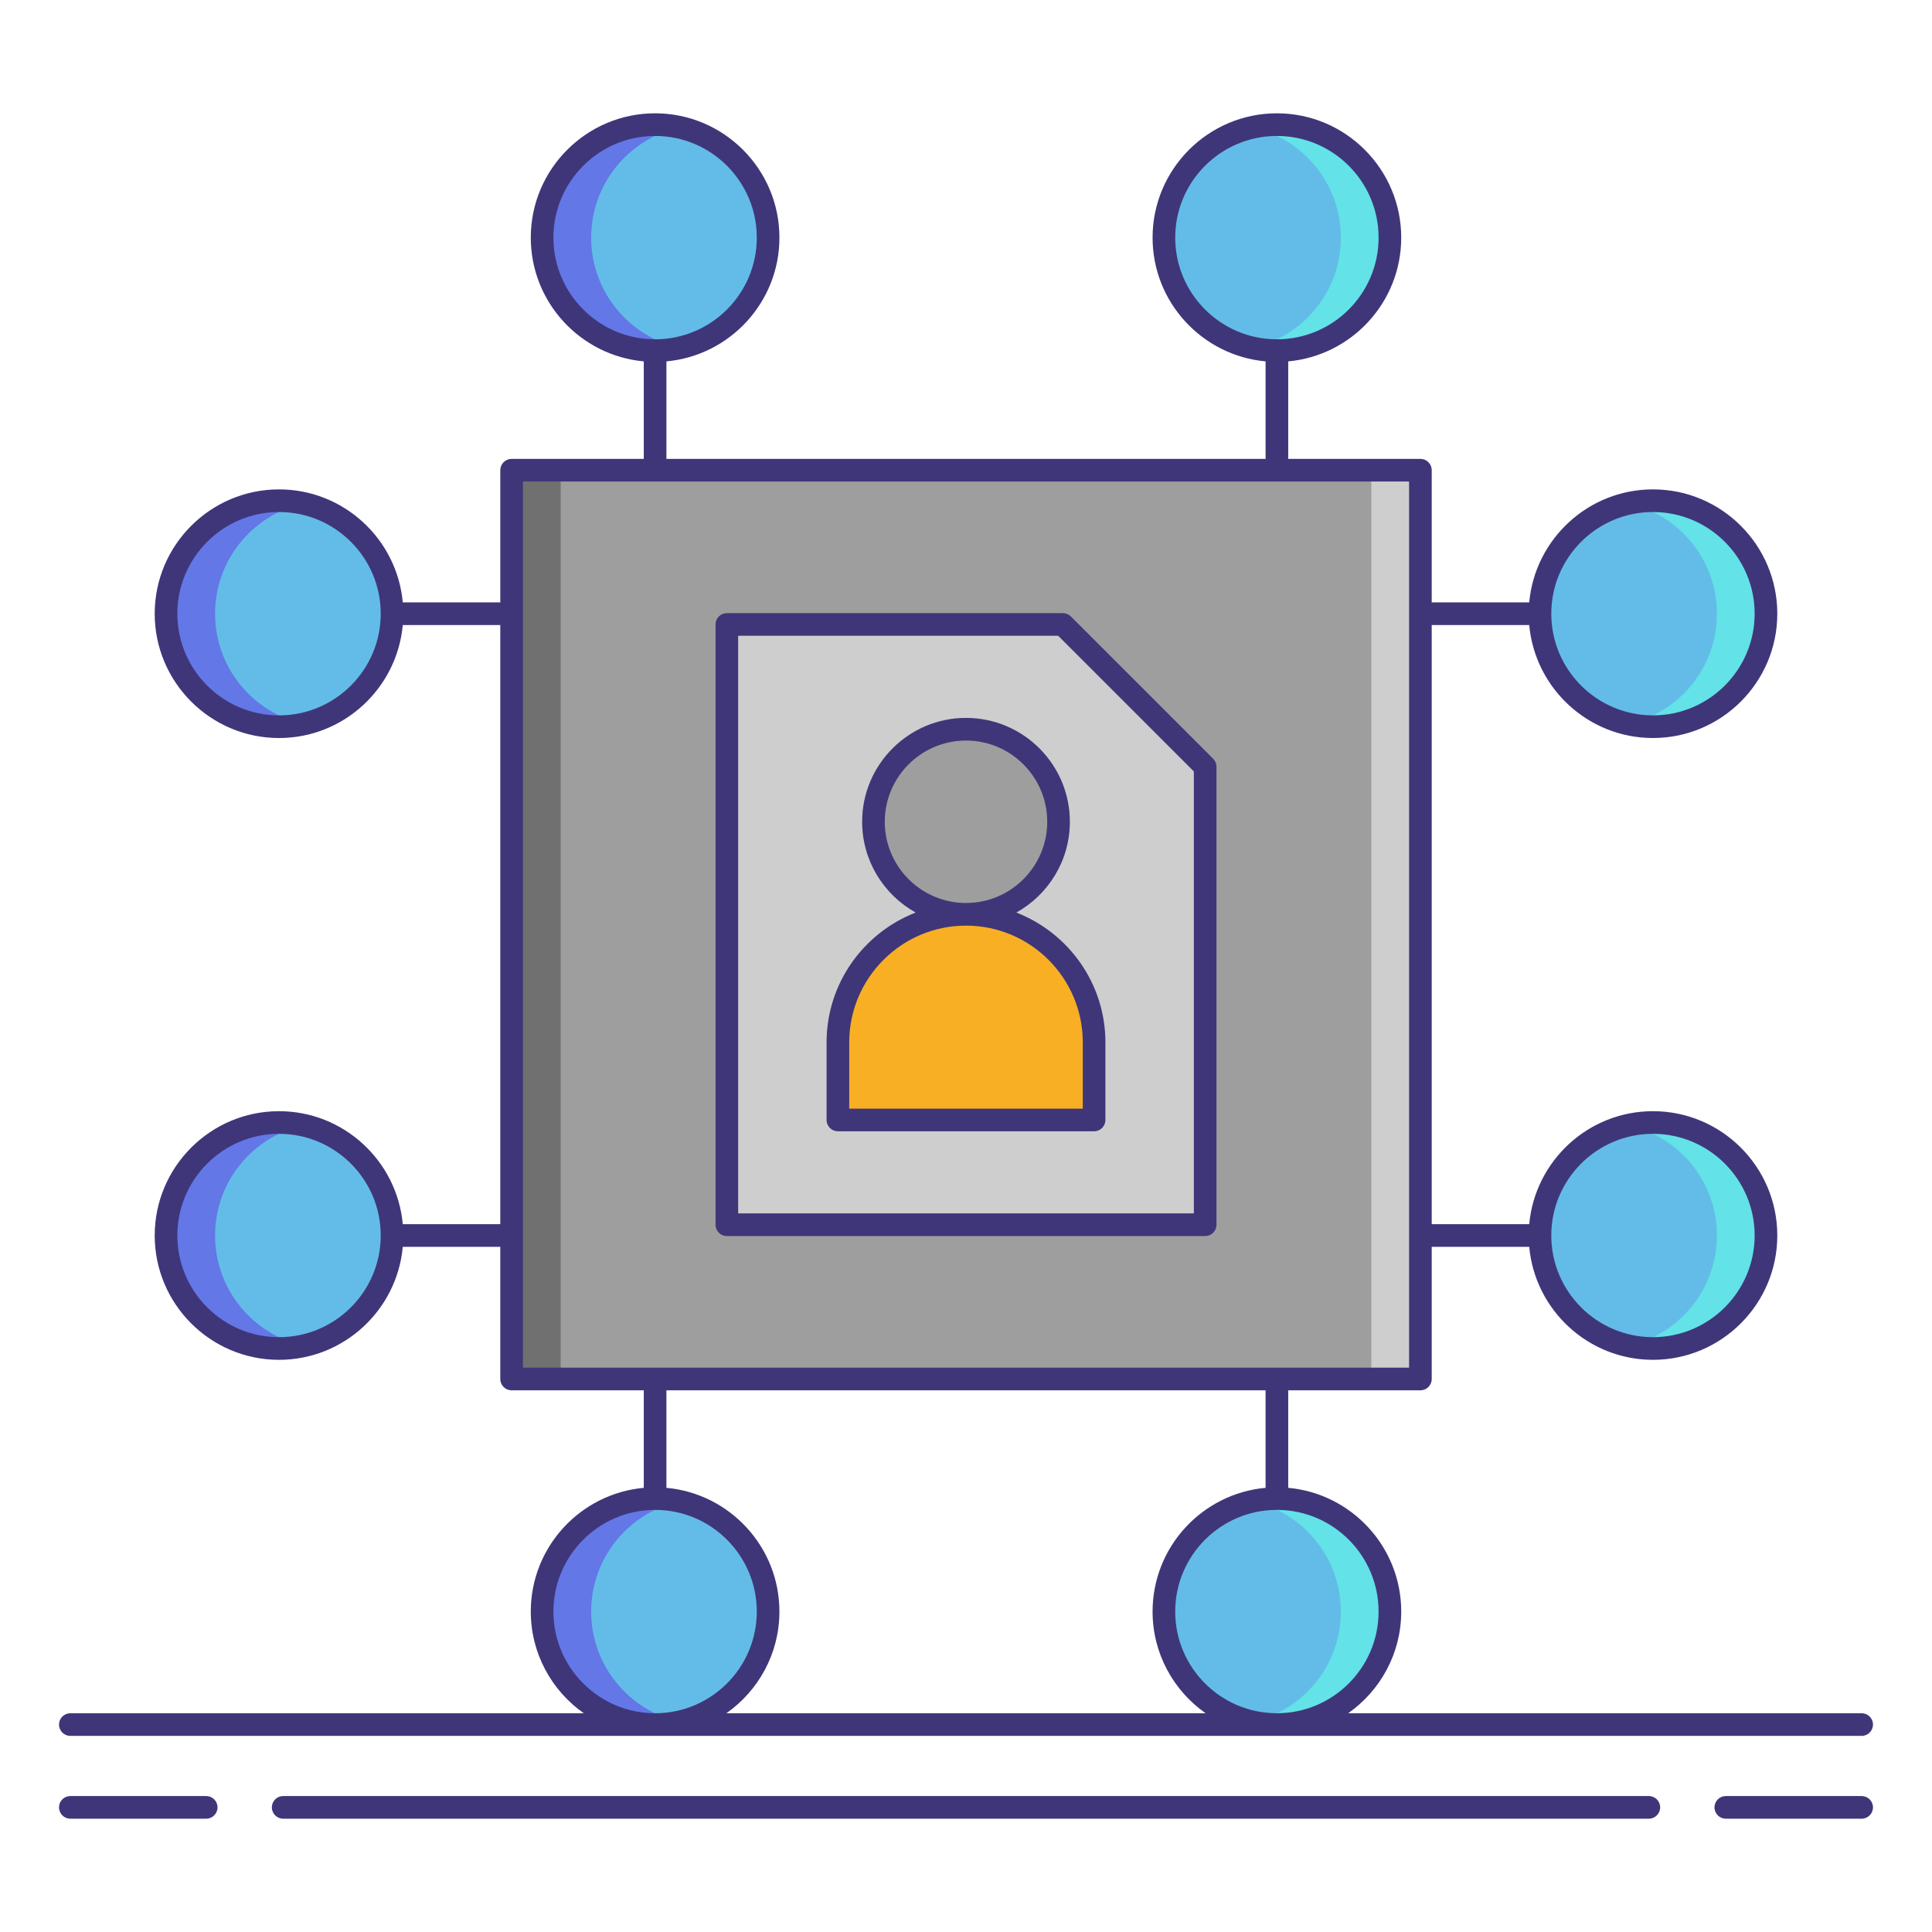<?xml version="1.0" encoding="utf-8"?>
<!-- Generator: Adobe Illustrator 23.0.3, SVG Export Plug-In . SVG Version: 6.00 Build 0)  -->
<svg version="1.1" id="Layer_1" xmlns="http://www.w3.org/2000/svg" xmlns:xlink="http://www.w3.org/1999/xlink" x="0px" y="0px"
	 viewBox="0 0 256 256" style="enable-background:new 0 0 256 256;" xml:space="preserve">
<style type="text/css">
	.st0{fill:#F87023;}
	.st1{fill:#F8AF23;}
	.st2{fill:#CECECE;}
	.st3{fill:#AFAFAF;}
	.st4{fill:#63BCE7;}
	.st5{fill:#63E2E7;}
	.st6{fill:#9E9E9E;}
	.st7{fill:#707070;}
	.st8{fill:#3F3679;}
	.st9{fill:#E2E2E2;}
	.st10{fill:#6377E7;}
	.st11{fill:#F46275;}
	.st12{fill:#F8D323;}
	.st13{fill:#F43075;}
	.st14{fill:#F48875;}
</style>
<g>
	<g>
		<circle class="st4" cx="169.196" cy="213.54" r="14.973"/>
		<circle class="st4" cx="169.196" cy="31.487" r="14.973"/>
		<circle class="st4" cx="86.804" cy="213.54" r="14.973"/>
		<circle class="st4" cx="36.973" cy="163.709" r="14.973"/>
		<rect x="67.791" y="62.304" class="st6" width="120.419" height="120.419"/>
		<g>
			<rect x="67.791" y="62.304" class="st7" width="6.5" height="120.419"/>
		</g>
		<g>
			<rect x="181.709" y="62.304" class="st2" width="6.5" height="120.419"/>
		</g>
		<circle class="st4" cx="86.804" cy="31.487" r="14.973"/>
		<g>
			<path class="st10" d="M78.331,31.487c0-7.152,5.018-13.123,11.723-14.609c-1.048-0.232-2.133-0.364-3.25-0.364
				c-8.269,0-14.973,6.704-14.973,14.973c0,8.27,6.704,14.973,14.973,14.973c1.117,0,2.202-0.132,3.25-0.364
				C83.349,44.61,78.331,38.639,78.331,31.487z"/>
		</g>
		<g>
			<path class="st5" d="M177.669,31.487c0-7.152-5.018-13.123-11.723-14.609c1.048-0.232,2.133-0.364,3.25-0.364
				c8.269,0,14.973,6.704,14.973,14.973c0,8.27-6.704,14.973-14.973,14.973c-1.117,0-2.202-0.132-3.25-0.364
				C172.651,44.61,177.669,38.639,177.669,31.487z"/>
		</g>
		<g>
			<path class="st10" d="M78.331,213.54c0-7.152,5.018-13.123,11.723-14.609c-1.048-0.232-2.133-0.364-3.25-0.364
				c-8.269,0-14.973,6.704-14.973,14.973c0,8.27,6.704,14.973,14.973,14.973c1.117,0,2.202-0.132,3.25-0.364
				C83.349,226.664,78.331,220.692,78.331,213.54z"/>
		</g>
		<g>
			<path class="st5" d="M177.669,213.54c0-7.152-5.018-13.123-11.723-14.609c1.048-0.232,2.133-0.364,3.25-0.364
				c8.269,0,14.973,6.704,14.973,14.973c0,8.27-6.704,14.973-14.973,14.973c-1.117,0-2.202-0.132-3.25-0.364
				C172.651,226.664,177.669,220.692,177.669,213.54z"/>
		</g>
		<circle class="st4" cx="219.027" cy="81.318" r="14.973"/>
		<circle class="st4" cx="219.027" cy="163.709" r="14.973"/>
		<circle class="st4" cx="36.973" cy="81.318" r="14.973"/>
		<g>
			<path class="st10" d="M28.5,81.318c0-7.152,5.018-13.123,11.723-14.609c-1.048-0.232-2.133-0.364-3.25-0.364
				C28.704,66.345,22,73.048,22,81.318c0,8.27,6.704,14.973,14.973,14.973c1.117,0,2.202-0.132,3.25-0.364
				C33.518,94.441,28.5,88.47,28.5,81.318z"/>
		</g>
		<g>
			<path class="st5" d="M227.5,81.318c0-7.152-5.018-13.123-11.723-14.609c1.048-0.232,2.133-0.364,3.25-0.364
				c8.269,0,14.973,6.704,14.973,14.973c0,8.27-6.704,14.973-14.973,14.973c-1.117,0-2.202-0.132-3.25-0.364
				C222.482,94.441,227.5,88.47,227.5,81.318z"/>
		</g>
		<g>
			<path class="st5" d="M227.5,163.709c0-7.152-5.018-13.123-11.723-14.609c1.048-0.232,2.133-0.364,3.25-0.364
				c8.269,0,14.973,6.704,14.973,14.973c0,8.27-6.704,14.973-14.973,14.973c-1.117,0-2.202-0.132-3.25-0.364
				C222.482,176.833,227.5,170.861,227.5,163.709z"/>
		</g>
		<g>
			<path class="st10" d="M28.5,163.709c0-7.152,5.018-13.123,11.723-14.609c-1.048-0.232-2.133-0.364-3.25-0.364
				c-8.269,0-14.973,6.704-14.973,14.973c0,8.27,6.704,14.973,14.973,14.973c1.117,0,2.202-0.132,3.25-0.364
				C33.518,176.833,28.5,170.861,28.5,163.709z"/>
		</g>
		<polygon class="st2" points="140.834,82.744 96.311,82.744 96.311,162.283 159.689,162.283 159.689,101.599 		"/>
		<circle class="st6" cx="128" cy="108.888" r="12.263"/>
		<path class="st1" d="M144.974,148.402h-33.948v-10.276c0-9.375,7.6-16.974,16.974-16.974h0c9.375,0,16.974,7.6,16.974,16.974
			V148.402z"/>
	</g>
	<g>
		<path class="st8" d="M96.311,163.783h63.379c0.828,0,1.5-0.671,1.5-1.5v-60.685c0-0.398-0.158-0.779-0.439-1.061l-18.855-18.855
			c-0.281-0.281-0.663-0.439-1.061-0.439H96.311c-0.828,0-1.5,0.671-1.5,1.5v79.54C94.811,163.112,95.482,163.783,96.311,163.783z
			 M97.811,84.244h42.402l17.977,17.976v58.563H97.811V84.244z"/>
		<path class="st8" d="M134.671,120.917c4.224-2.352,7.092-6.86,7.092-12.029c0-7.589-6.174-13.763-13.763-13.763
			s-13.763,6.174-13.763,13.763c0,5.169,2.867,9.676,7.092,12.029c-6.895,2.683-11.803,9.376-11.803,17.208v10.276
			c0,0.829,0.672,1.5,1.5,1.5h33.947c0.828,0,1.5-0.671,1.5-1.5v-10.276C146.474,130.292,141.566,123.6,134.671,120.917z
			 M117.237,108.888c0-5.935,4.828-10.763,10.763-10.763s10.763,4.828,10.763,10.763s-4.828,10.763-10.763,10.763
			S117.237,114.823,117.237,108.888z M143.474,146.901h-30.947v-8.776c0-8.532,6.941-15.474,15.474-15.474
			s15.474,6.942,15.474,15.474V146.901z"/>
		<path class="st8" d="M27.323,237.986H9.32c-0.828,0-1.5,0.671-1.5,1.5s0.672,1.5,1.5,1.5h18.003c0.828,0,1.5-0.671,1.5-1.5
			S28.151,237.986,27.323,237.986z"/>
		<path class="st8" d="M246.68,237.986h-18.003c-0.828,0-1.5,0.671-1.5,1.5s0.672,1.5,1.5,1.5h18.003c0.828,0,1.5-0.671,1.5-1.5
			S247.508,237.986,246.68,237.986z"/>
		<path class="st8" d="M218.479,237.986H37.521c-0.828,0-1.5,0.671-1.5,1.5s0.672,1.5,1.5,1.5h180.959c0.828,0,1.5-0.671,1.5-1.5
			S219.308,237.986,218.479,237.986z"/>
		<path class="st8" d="M9.32,230.014H246.68c0.828,0,1.5-0.671,1.5-1.5s-0.672-1.5-1.5-1.5h-68.035
			c4.241-2.983,7.025-7.905,7.025-13.473c0-8.577-6.591-15.636-14.973-16.397v-12.921h17.513c0.828,0,1.5-0.671,1.5-1.5v-17.513
			h12.921c0.761,8.382,7.82,14.973,16.398,14.973c9.083,0,16.473-7.39,16.473-16.473s-7.39-16.473-16.473-16.473
			c-8.578,0-15.636,6.591-16.398,14.973h-12.921V82.818h12.921c0.761,8.382,7.82,14.973,16.398,14.973
			c9.083,0,16.473-7.39,16.473-16.473s-7.39-16.473-16.473-16.473c-8.578,0-15.636,6.591-16.398,14.973h-12.921V62.304
			c0-0.829-0.672-1.5-1.5-1.5h-17.513V47.884c8.382-0.761,14.973-7.82,14.973-16.397c0-9.083-7.39-16.473-16.473-16.473
			c-9.084,0-16.474,7.39-16.474,16.473c0,8.577,6.591,15.635,14.974,16.397v12.921H88.304V47.884
			c8.383-0.761,14.974-7.82,14.974-16.397c0-9.083-7.39-16.473-16.474-16.473c-9.083,0-16.473,7.39-16.473,16.473
			c0,8.577,6.591,15.635,14.973,16.397v12.921H67.791c-0.828,0-1.5,0.671-1.5,1.5v17.514H53.37
			c-0.761-8.382-7.82-14.973-16.398-14.973c-9.083,0-16.473,7.39-16.473,16.473s7.39,16.473,16.473,16.473
			c8.578,0,15.636-6.591,16.398-14.973h12.921v79.392H53.37c-0.761-8.382-7.82-14.973-16.398-14.973
			c-9.083,0-16.473,7.39-16.473,16.473s7.39,16.473,16.473,16.473c8.578,0,15.636-6.591,16.398-14.973h12.921v17.513
			c0,0.829,0.672,1.5,1.5,1.5h17.513v12.921c-8.382,0.761-14.973,7.82-14.973,16.397c0,5.568,2.784,10.49,7.025,13.473H9.32
			c-0.828,0-1.5,0.671-1.5,1.5S8.492,230.014,9.32,230.014z M219.027,150.236c7.429,0,13.473,6.044,13.473,13.473
			s-6.044,13.473-13.473,13.473c-7.43,0-13.474-6.044-13.474-13.473S211.598,150.236,219.027,150.236z M219.027,67.845
			c7.429,0,13.473,6.044,13.473,13.473s-6.044,13.473-13.473,13.473c-7.43,0-13.474-6.044-13.474-13.473
			S211.598,67.845,219.027,67.845z M155.723,31.487c0-7.429,6.044-13.473,13.474-13.473c7.429,0,13.473,6.044,13.473,13.473
			c0,7.429-6.044,13.473-13.473,13.473C161.767,44.959,155.723,38.916,155.723,31.487z M73.331,31.487
			c0-7.429,6.044-13.473,13.473-13.473c7.43,0,13.474,6.044,13.474,13.473c0,7.429-6.044,13.473-13.474,13.473
			C79.375,44.959,73.331,38.916,73.331,31.487z M36.973,94.791c-7.429,0-13.473-6.044-13.473-13.473s6.044-13.473,13.473-13.473
			c7.43,0,13.474,6.044,13.474,13.473S44.402,94.791,36.973,94.791z M36.973,177.183c-7.429,0-13.473-6.044-13.473-13.473
			s6.044-13.473,13.473-13.473c7.43,0,13.474,6.044,13.474,13.473S44.402,177.183,36.973,177.183z M182.669,213.541
			c0,7.429-6.044,13.473-13.473,13.473c-7.43,0-13.474-6.044-13.474-13.473s6.044-13.473,13.474-13.473
			C176.625,200.067,182.669,206.111,182.669,213.541z M69.291,63.804h117.418v117.418H69.291V63.804z M167.696,184.223v12.921
			c-8.383,0.761-14.974,7.82-14.974,16.397c0,5.568,2.784,10.49,7.025,13.473H96.252c4.241-2.983,7.025-7.905,7.025-13.473
			c0-8.577-6.591-15.636-14.974-16.397v-12.921H167.696z M73.331,213.541c0-7.429,6.044-13.473,13.473-13.473
			c7.43,0,13.474,6.044,13.474,13.473s-6.044,13.473-13.474,13.473C79.375,227.014,73.331,220.97,73.331,213.541z"/>
	</g>
</g>
</svg>
